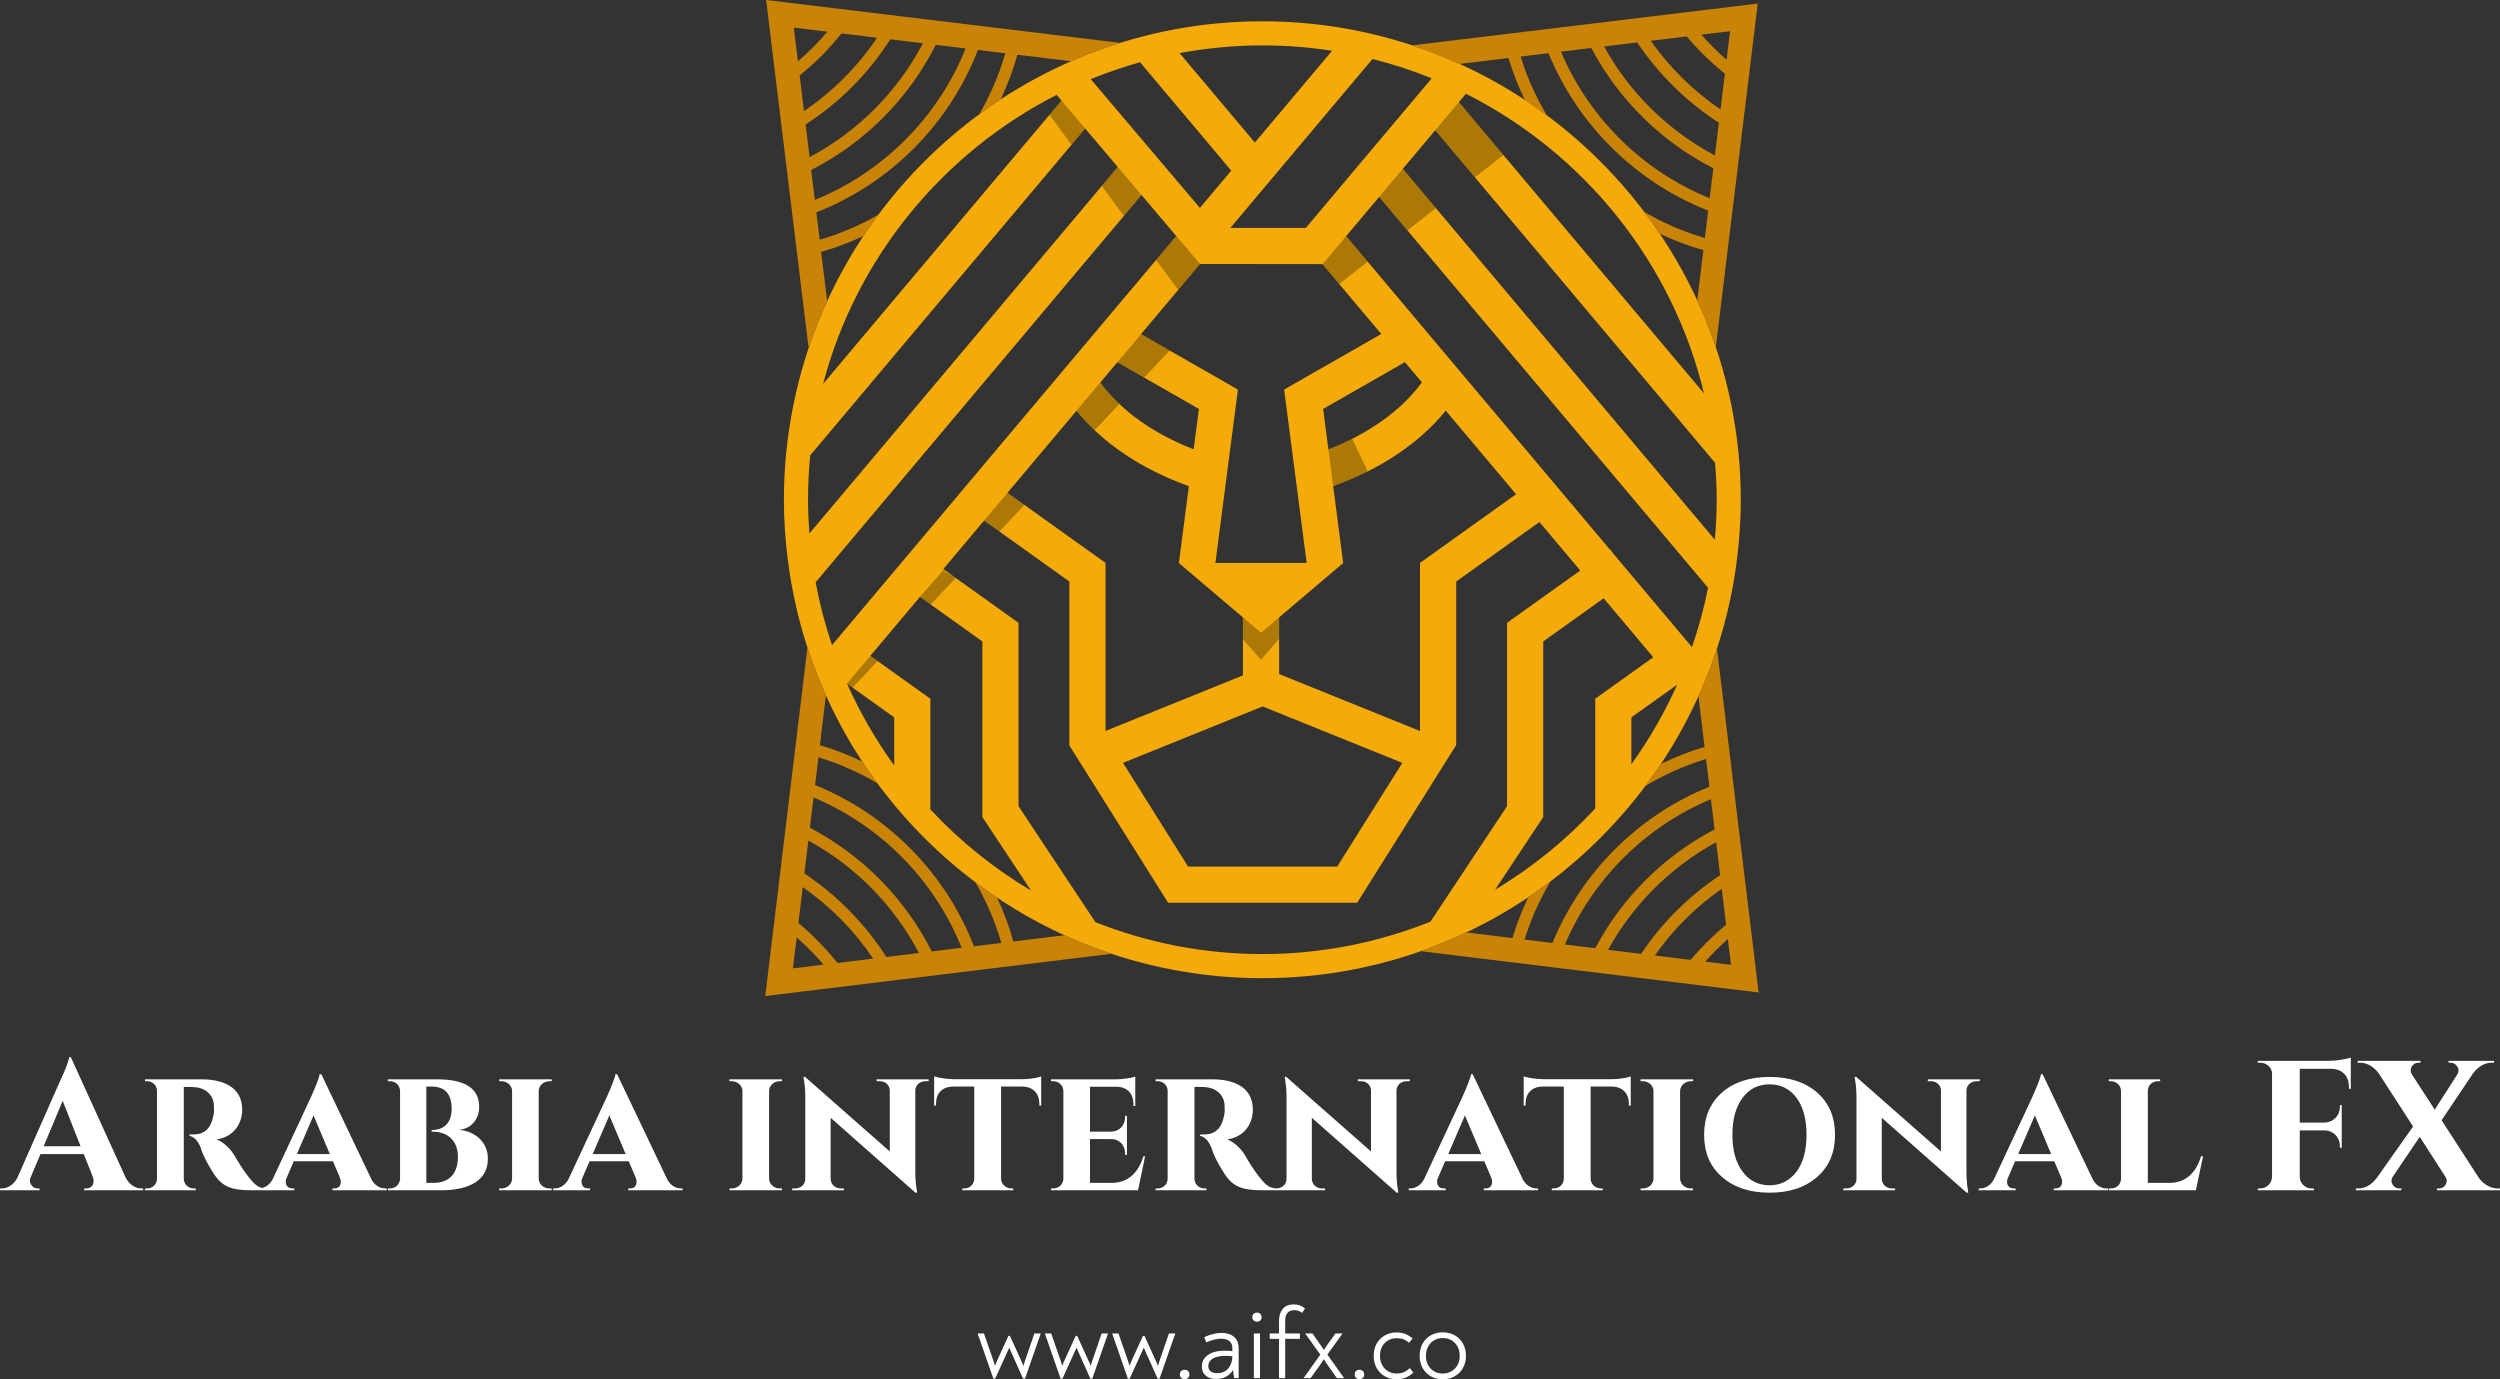 <svg id="final_svg" viewBox="86.384 288.284 925.17 510.422" xmlns="http://www.w3.org/2000/svg" xmlns:xlink="http://www.w3.org/1999/xlink" xml:space="preserve">
      <rect x="86.384" y="288.284" width="925.17" height="510.422" fill="#333333" stroke="none"/>
      <g id="png_group" transform="translate(369.581, 288.284) scale(1.167)" opacity="1">
      <g height="368.609" width="367.605" transform="rotate(0)">
                  <style type="text/css">.st0{fill:#F4AA08;}	.st1{fill:#C98306;}	.st2{opacity:0.29;}</style>
          <g id="color_index_1" fill="rgba(244, 170, 8, 1)">
                          <path d="M307.9,179.19c0.93-6.78,1.45-13.69,1.45-20.72c0-83.66-68.06-151.72-151.72-151.72		c-75.38,0-138.07,55.26-149.75,127.4l-0.03,0.04l0.02,0.03c-1.27,7.9-1.96,16-1.96,24.25c0,6.39,0.44,12.68,1.22,18.87l-0.06,0.07		l0.08,0.06c9.38,74.72,73.27,132.72,150.49,132.72c76.57,0,140.04-57.03,150.25-130.84l0.09-0.08L307.9,179.19z M289.08,217.34		c-3.98,8.85-8.82,17.22-14.42,25.01v-14.87L289,217.24L289.08,217.34z M268.8,175.41l-0.89-1.25l-0.1,0.07l-83.59-99.36		l10.46-12.44l104.29,123.96c-1.27,6.44-2.99,12.72-5.09,18.82L268.8,175.41z M207.64,231.81l-44.68-18.06v-17.97l20.33-17.26h-0.08		l0.05-0.01l-3.16-24.34c15.04-5.4,27.42-13.71,35.69-23.95l22.3,26.51l-30.46,21.77V231.81z M21.17,204.58		c-2.19-6.46-3.93-13.12-5.19-19.94L119.31,61.83l11.02,13.01L21.17,204.58z M40.89,242.74c-5.83-8.06-10.85-16.74-14.94-25.93		l14.94,10.67V242.74z M103.22,25.1c5.07-2.08,10.29-3.86,15.63-5.36l28.92,34.37l-9.94,11.81L103.22,25.1z M171.41,72.28h-23.92		l45.07-53.57c6.44,1.61,12.71,3.67,18.78,6.12L171.41,72.28z M176.91,129.68l25.93-14.84l5.39,6.41		c-6.48,8.88-16.8,16.25-29.65,21.26L176.91,129.68z M164.54,123.54l7.15,54.98h-28.95l7.15-54.98l-30.73-17.59l18.71-22.24l0,0		l38.83,0.04l18.64,22.16L164.54,123.54z M111.65,114.87l25.87,14.81l-1.67,12.81c-12.83-5-23.12-12.35-29.6-21.2L111.65,114.87z		 M98.69,130.27c8.27,10.22,20.63,18.51,35.64,23.9l-3.16,24.35l0.05,0.01h-0.07l20.33,17.26v18.39l-43.57,17.61V178.5l-31.1-22.22		L98.69,130.27z M157.73,224.02l44.29,17.9l-20.65,32.88h-47.28l-20.64-32.88L157.73,224.02z M202.18,53.53l10.29-12.23		l88.72,105.45c0.31,3.87,0.52,7.78,0.52,11.73c0,4.27-0.22,8.48-0.59,12.66L202.18,53.53z M297.68,124.75l-77.72-92.37l2.23-2.65		C259.57,48.55,287.67,83.16,297.68,124.75z M179.75,16.1l-24.49,29.11l-23.87-28.37c8.52-1.57,17.28-2.44,26.24-2.44		C165.15,14.4,172.54,14.98,179.75,16.1z M92.4,30.08l1.53,1.81l-75.6,89.86C28.88,81.74,56.26,48.52,92.4,30.08z M13.56,158.47		c0-4.78,0.25-9.51,0.7-14.18l0.04,0.06l87.15-103.59l10.33,12.19L14,169.17C13.74,165.64,13.56,162.08,13.56,158.47z M52.36,256.68		v-35.1l-19.04-13.61l15.74-18.7l19.79,14.14v55.7l15.45,23.31C72.45,275.38,61.71,266.69,52.36,256.68z M104.7,292.43l-24.39-36.78		V197.5l-23.85-17.04l12.94-15.38l27.04,19.32v51.96h0.1l-0.1,0.04l31.3,49.86h59.97l31.31-49.86l-0.1-0.04h0.19V184.4l26.39-18.86		l12.94,15.38l-23.21,16.58v58.14l-24.29,36.63c-16.5,6.6-34.48,10.27-53.31,10.27C138.95,302.54,121.1,298.93,104.7,292.43z		 M231.43,282.15l15.28-23.05v-55.7l19.15-13.68l15.73,18.7l-18.4,13.15v34.81C253.89,266.4,243.21,275.09,231.43,282.15z"></path>
                      </g>
          <g id="color_index_0" fill="rgba(201, 131, 6, 1)">
                          <path d="M301.8,205.63c-1.69,5.16-3.67,10.18-5.88,15.08l1.95,16.14c-4.77,1.4-9.37,3.23-13.84,5.39		c-1.6,2.41-3.28,4.75-5.01,7.05c6.09-3.65,12.55-6.55,19.32-8.6l1.06,8.78c-22.52,9.1-40.57,27.09-49.77,49.56l-8.84-1.08		c1.99-6.48,4.78-12.67,8.25-18.53c-2.3,1.75-4.64,3.45-7.05,5.06c-2.01,4.2-3.72,8.53-5.05,12.99l-14.71-1.8		c-4.69,2.22-9.52,4.2-14.46,5.94L315,314.73L301.8,205.63z M253.58,299.52c8.8-20.74,25.5-37.38,46.3-46.08l1.16,9.58		c-16.15,8.47-29.31,21.57-37.84,37.67L253.58,299.52z M267.26,301.19c7.95-14.41,19.82-26.21,34.27-34.1l1.26,10.44		c-9.9,6.58-18.42,15.07-25.05,24.94L267.26,301.19z M282.07,303c5.8-8.23,12.99-15.39,21.25-21.16l1.38,11.37		c-4.07,3.4-7.84,7.12-11.25,11.17L282.07,303z M305.25,297.79l0.99,8.16l-8.17-1C300.32,302.43,302.71,300.03,305.25,297.79z		 M0.27,0l13.41,109.83l0.3-0.04c1.66-4.88,3.53-9.65,5.65-14.29l-1.91-15.63c4.62-1.31,9.1-3.01,13.44-5.03		c1.52-2.3,3.1-4.56,4.74-6.77c-5.9,3.38-12.13,6.06-18.64,7.96l-1.06-8.69c11.66-4.58,22.15-11.52,30.87-20.24		c8.82-8.82,15.8-19.45,20.38-31.26l8.67,1.05c-1.94,6.8-4.75,13.29-8.3,19.42c2.24-1.65,4.5-3.26,6.83-4.79		c2.15-4.57,3.96-9.29,5.32-14.17l17.06,2.06c4.86-2.13,9.86-4,14.96-5.61l0.03-0.28L0.27,0z M9.05,8.77l10.67,1.29		c-2.88,3.37-6.01,6.51-9.36,9.4L9.05,8.77z M10.9,23.93c2.39-1.94,4.71-3.96,6.88-6.13c2.27-2.27,4.37-4.7,6.39-7.2l11.29,1.37		c-6.17,9.16-14.05,17.06-23.18,23.27L10.9,23.93z M12.8,39.47c5.32-3.46,10.28-7.44,14.75-11.91c4.57-4.57,8.61-9.64,12.12-15.1		L50,13.72c-8.09,15.4-20.59,27.95-35.94,36.11L12.8,39.47z M15.72,63.4l-1.16-9.5c8.47-4.33,16.14-9.91,22.77-16.54		c6.73-6.73,12.39-14.52,16.74-23.14l9.47,1.15C54.83,37.13,37.44,54.58,15.72,63.4z M205.13,14.39l0,0.01		c5.13,1.7,10.14,3.66,15.02,5.88l15.53-1.88c1.37,4.58,3.13,9.02,5.21,13.32c2.35,1.55,4.67,3.15,6.93,4.83		c-3.49-5.88-6.29-12.1-8.29-18.61l8.84-1.07c9.32,22.76,27.72,40.93,50.65,49.92l-1.06,8.69c-6.72-1.95-13.14-4.75-19.21-8.28		c1.71,2.26,3.35,4.56,4.94,6.92c4.45,2.1,9.05,3.86,13.8,5.21l-1.95,15.98c2.22,4.82,4.18,9.77,5.89,14.85L314.73,1.13		L205.13,14.39z M299.49,62.86c-21.21-8.6-38.25-25.43-47.17-46.47l9.62-1.16c8.69,16.39,22.17,29.69,38.71,38.13L299.49,62.86z		 M301.14,49.29C286.3,41.41,274.11,29.43,266,14.73l10.49-1.27c6.82,10.15,15.65,18.81,25.92,25.47L301.14,49.29z M302.92,34.7		c-8.62-5.86-16.1-13.25-22.11-21.76l11.39-1.38c3.65,4.32,7.71,8.26,12.1,11.83L302.92,34.7z M296.83,11l9.12-1.1l-1.1,9.03		C301.99,16.48,299.34,13.81,296.83,11z M94.9,296.57l-16.21,1.98c-1.33-4.79-3.1-9.42-5.19-13.91c-2.33-1.56-4.62-3.19-6.86-4.88		c3.51,6.09,6.28,12.52,8.21,19.26l-8.67,1.06c-8.99-23.2-27.34-41.81-50.38-51.14l1.06-8.79c6.55,1.98,12.81,4.77,18.73,8.26		c-1.67-2.27-3.3-4.56-4.85-6.92c-4.33-2.07-8.8-3.83-13.41-5.19l1.92-15.85c-2.21-4.92-4.19-9.97-5.87-15.15L0,315.86l109.81-13.4		C104.71,300.76,99.75,298.78,94.9,296.57z M8.77,307.08l1.19-9.82c3.03,2.69,5.9,5.55,8.52,8.63L8.77,307.08z M22.92,305.36		c-3.73-4.62-7.86-8.88-12.41-12.68l1.38-11.37c8.76,6.12,16.35,13.8,22.32,22.67L22.92,305.36z M38.41,303.47		c-6.76-10.52-15.6-19.56-26-26.48l1.26-10.44c14.95,8.17,27.13,20.55,35.07,35.65L38.41,303.47z M52.8,301.71		c-8.49-16.81-21.99-30.48-38.64-39.22l1.16-9.59c21.31,8.93,38.35,26.18,46.95,47.65L52.8,301.71z"></path>
                      </g>
          <g>
                          <path class="st2" d="M111.65,114.88l7.54-8.91l9.09,5.14l-8.12,8.63L111.65,114.88z M101.18,133.19c1.11,1.24,3.22,3.26,3.25,3.27		l7.86-8.35c-2.24-1.97-4.7-5.05-6.05-6.82l-7.56,8.98C98.68,130.28,100.43,132.35,101.18,133.19z M74.23,168.54l7.95-8.42		l-5.37-3.84l-7.43,8.79C70.46,165.87,72.76,167.44,74.23,168.54z M52.47,191.71l7.93-8.43c-1.29-1.19-2.72-1.21-3.9-2.5l-7.44,8.49		L52.47,191.71z M33.32,207.97l-7.4,8.82l1.77,1.26l7.93-8.43C34.83,209.03,33.43,208.05,33.32,207.97z M101.45,40.76l-7.52-8.87		l-3.79,4.5l6.99,9.52C98.1,44.77,100.82,41.48,101.45,40.76z M119.31,61.83l-7.53-8.88c-0.56,0.61-3.96,4.75-5.06,6.01l6.99,9.51		C115.67,66.21,117.35,64.13,119.31,61.83z M130.34,74.83c0,0-4.42,5.25-6.38,7.58l6.99,9.51l6.92-8.22L130.34,74.83z M225.05,56.24		l9.03-7.09l-14.11-16.77l-7.5,8.91C212.47,41.29,221.04,51.47,225.05,56.24z M203.63,73.07l9.03-7.09c0,0-6.92-8.22-10.48-12.46		l-7.5,8.91C194.88,62.66,203.63,73.07,203.63,73.07z M184.22,74.87l-7.47,8.88l5.26,6.31l9.03-7.09		C188.9,80.44,184.6,75.41,184.22,74.87z M151.48,202.78l5.74,6.45l5.74-6.73v-6.73l-5.74,4.87l-5.74-4.87V202.78z M178.58,142.51		l1.52,11.68c0,0,5.89-2.03,10.93-4.67l-4.89-10.37C181.74,141.35,178.58,142.51,178.58,142.51z"></path>
                      </g>
              </g>
    </g>
    <g id="text_group" transform="rotate(0)" opacity="1">
      <g id="text_layer_1_0" fill="rgba(255, 255, 255, 1)" transform="translate(88.234, 661.995)">
                  <path d="M-1.85 66.09L-1.85 66.77L12.79 66.77L12.79 66.09L12.25 66.09C11.22 66.09 10.47 65.75 9.99 65.13C8.96 63.90 9.10 62.94 9.58 61.78L13.14 53.36L29.14 53.36L32.50 61.78C32.98 62.94 33.25 66.09 29.90 66.09L29.28 66.09L29.28 66.77L51.11 66.77L51.11 66.09L50.49 66.09C48.30 66.09 46.04 64.79 44.67 62.12L24.36 17.51L23.74 17.51C23.60 18.95 22.44 21.96 20.32 26.48L4.52 62.26C3.15 64.79 0.89 66.09-1.23 66.09ZM14.30 50.49L21.35 33.66L27.98 50.49ZM51.79 26.41L52.68 26.41C54.59 26.41 56.24 27.98 56.24 29.97L56.24 62.53C56.24 64.51 54.59 66.09 52.61 66.09L51.79 66.09L51.79 66.77L70.60 66.77L70.60 66.09L69.85 66.09C67.94 66.09 66.16 64.65 66.16 62.46L66.16 28.53L68.35 28.53C68.96 28.53 69.58 28.53 70.06 28.60C73.89 28.80 77.17 31.27 77.31 35.37C77.38 37.15 77.44 37.90 77.10 39.27C76.21 43.78 73.89 46.04 69.99 46.11L68.28 46.11L68.28 46.66C69.65 46.86 71.29 48.16 72.38 50.90C73.00 53.16 74.50 56.30 76.97 60.20C80.18 65.34 83.53 66.77 91.13 66.77L96.87 66.77L96.87 66.09C95.44 66.09 94.27 65.75 93.32 65.13C91.33 63.83 87.78 58.97 84.83 53.77C83.40 51.38 80.73 48.78 78.27 47.96C84.56 47.07 87.78 42.21 87.78 36.94C87.78 28.25 80.18 25.72 72.79 25.72L51.79 25.72ZM93.39 66.09L93.39 66.77L107.07 66.77L107.07 66.09L106.52 66.09C103.51 66.09 103.72 63.35 104.13 62.39L106.86 56.03L121.37 56.03L124.03 62.33C124.38 63.35 124.72 66.09 121.71 66.09L121.16 66.09L121.16 66.77L141.27 66.77L141.27 66.09L140.73 66.09C138.74 66.09 136.55 64.92 135.39 62.26L117.06 23.81L116.44 23.81C116.37 24.83 115.28 27.64 113.29 32.15L99.13 62.53C97.97 64.92 95.85 66.09 93.93 66.09ZM108.03 53.36L114.18 39.06L120.20 53.36ZM141.69 66.77L161.53 66.77C169.19 66.77 178.70 64.58 178.70 55.07C178.70 49.05 174.05 44.88 167.96 44.40C172.61 44.06 175.48 40.36 175.48 35.92C175.48 29.14 170.35 25.72 160.02 25.72L141.69 25.72L141.69 26.41L142.44 26.41C144.56 26.41 146.13 27.91 146.20 30.03L146.20 62.46C146.13 64.58 144.56 66.09 142.44 66.09L141.69 66.09ZM155.92 28.39L157.83 28.39C162.83 28.39 165.29 31.13 165.29 36.60C165.29 42.01 162.28 44.47 157.90 44.47L157.90 45.08L158.04 45.08C164.06 45.08 167.61 48.57 167.61 54.46C167.61 61.03 163.92 64.04 158.65 64.04L155.92 64.04ZM202.30 66.77L202.30 66.09L201.48 66.09C199.36 66.09 197.58 64.58 197.51 62.46L197.51 29.97C197.58 27.98 199.36 26.41 201.48 26.41L202.30 26.41L202.30 25.72L182.87 25.72L182.87 26.41L183.69 26.41C185.88 26.41 187.66 28.05 187.66 30.03L187.66 62.46C187.66 64.45 185.88 66.09 183.69 66.09L182.87 66.09L182.87 66.77ZM202.85 66.09L202.85 66.77L216.53 66.77L216.53 66.09L215.98 66.09C212.97 66.09 213.18 63.35 213.59 62.39L216.33 56.03L230.83 56.03L233.50 62.33C233.84 63.35 234.18 66.09 231.17 66.09L230.62 66.09L230.62 66.77L250.74 66.77L250.74 66.09L250.19 66.09C248.21 66.09 246.02 64.92 244.85 62.26L226.52 23.81L225.90 23.81C225.83 24.83 224.74 27.64 222.76 32.15L208.59 62.53C207.43 64.92 205.31 66.09 203.39 66.09ZM217.49 53.36L223.65 39.06L229.67 53.36ZM287.54 66.77L287.54 66.09L286.72 66.09C284.60 66.09 282.82 64.58 282.76 62.46L282.76 29.97C282.82 27.98 284.60 26.41 286.72 26.41L287.54 26.41L287.54 25.72L268.11 25.72L268.11 26.41L268.94 26.41C271.12 26.41 272.90 28.05 272.90 30.03L272.90 62.46C272.90 64.45 271.12 66.09 268.94 66.09L268.11 66.09L268.11 66.77ZM310.46 66.77L310.46 66.09L309.30 66.09C307.18 66.09 305.61 64.58 305.54 62.60L305.54 39.95L336.94 67.66L337.55 67.66L337.42 66.70C337.08 64.86 336.87 62.53 336.87 59.73L336.87 29.83C336.94 27.84 338.51 26.41 340.63 26.41L341.80 26.41L341.80 25.72L322.57 25.72L322.57 26.41L323.74 26.41C325.86 26.41 327.43 27.91 327.43 29.90L327.43 52.41L296.10 24.83L295.48 24.77L295.62 25.72C295.96 27.50 296.16 29.76 296.16 32.50L296.16 62.60C296.16 64.58 294.52 66.09 292.40 66.09L291.31 66.09L291.31 66.77ZM344.53 35.44L344.53 34.82C344.53 30.92 346.79 28.46 350.83 28.39L358.69 28.39L358.69 62.46C358.69 64.58 357.05 66.09 354.93 66.09L354.25 66.09L354.25 66.77L373.13 66.77L373.13 66.09L372.38 66.09C370.39 66.09 368.68 64.51 368.61 62.53L368.61 28.39L376.55 28.39C380.45 28.46 382.78 30.92 382.78 34.82L382.78 35.44L383.46 35.44L383.46 24.63C383.12 24.83 380.31 25.66 376.28 25.66L351.03 25.66C348.64 25.66 345.15 25.11 343.85 24.63L343.85 35.44ZM387.09 66.77L419.31 66.77L421.91 54.18L421.29 54.18C419.45 60.41 415.41 63.97 409.73 64.04L401.52 64.04L401.52 47.82L409.39 47.82C412.47 47.82 414.52 50.15 414.52 53.23L414.52 53.70L415.20 53.70L415.20 39.20L414.52 39.20L414.52 39.68C414.52 42.76 412.40 45.02 409.32 45.08L401.52 45.08L401.52 28.46L411.37 28.46C415.27 28.53 417.60 30.92 417.60 34.96L417.60 35.58L418.28 35.58L418.28 24.70C417.12 25.18 413.63 25.72 411.17 25.72L387.09 25.72L387.09 26.41L387.91 26.41C390.03 26.41 391.60 27.98 391.67 29.97L391.67 62.53C391.60 64.51 390.03 66.09 387.91 66.09L387.09 66.09ZM425.81 26.41L426.70 26.41C428.61 26.41 430.26 27.98 430.26 29.97L430.26 62.53C430.26 64.51 428.61 66.09 426.63 66.09L425.81 66.09L425.81 66.77L444.62 66.77L444.62 66.09L443.87 66.09C441.95 66.09 440.18 64.65 440.18 62.46L440.18 28.53L442.36 28.53C442.98 28.53 443.60 28.53 444.08 28.60C447.91 28.80 451.19 31.27 451.33 35.37C451.40 37.15 451.46 37.90 451.12 39.27C450.23 43.78 447.91 46.04 444.01 46.11L442.30 46.11L442.30 46.66C443.66 46.86 445.31 48.16 446.40 50.90C447.02 53.16 448.52 56.30 450.99 60.20C454.20 65.34 457.55 66.77 465.15 66.77L470.89 66.77L470.89 66.09C469.46 66.09 468.29 65.75 467.34 65.13C465.35 63.83 461.79 58.97 458.85 53.77C457.42 51.38 454.75 48.78 452.28 47.96C458.58 47.07 461.79 42.21 461.79 36.94C461.79 28.25 454.20 25.72 446.81 25.72L425.81 25.72ZM488.54 66.77L488.54 66.09L487.38 66.09C485.26 66.09 483.69 64.58 483.62 62.60L483.62 39.95L515.02 67.66L515.64 67.66L515.50 66.70C515.16 64.86 514.95 62.53 514.95 59.73L514.95 29.83C515.02 27.84 516.59 26.41 518.71 26.41L519.88 26.41L519.88 25.72L500.65 25.72L500.65 26.41L501.82 26.41C503.94 26.41 505.51 27.91 505.51 29.90L505.51 52.41L474.18 24.83L473.56 24.77L473.70 25.72C474.04 27.50 474.25 29.76 474.25 32.50L474.25 62.60C474.25 64.58 472.60 66.09 470.48 66.09L469.39 66.09L469.39 66.77ZM519.47 66.09L519.47 66.77L533.15 66.77L533.15 66.09L532.60 66.09C529.59 66.09 529.80 63.35 530.21 62.39L532.95 56.03L547.45 56.03L550.12 62.33C550.46 63.35 550.80 66.09 547.79 66.09L547.24 66.09L547.24 66.77L567.36 66.77L567.36 66.09L566.81 66.09C564.83 66.09 562.64 64.92 561.47 62.26L543.14 23.81L542.52 23.81C542.45 24.83 541.36 27.64 539.38 32.15L525.21 62.53C524.05 64.92 521.93 66.09 520.01 66.09ZM534.11 53.36L540.27 39.06L546.29 53.36ZM562.71 35.44L562.71 34.82C562.71 30.92 564.96 28.46 569.00 28.39L576.87 28.39L576.87 62.46C576.87 64.58 575.22 66.09 573.10 66.09L572.42 66.09L572.42 66.77L591.30 66.77L591.30 66.09L590.55 66.09C588.57 66.09 586.86 64.51 586.79 62.53L586.79 28.39L594.72 28.39C598.62 28.46 600.95 30.92 600.95 34.82L600.95 35.44L601.63 35.44L601.63 24.63C601.29 24.83 598.49 25.66 594.45 25.66L569.20 25.66C566.81 25.66 563.32 25.11 562.02 24.63L562.02 35.44ZM624.69 66.77L624.69 66.09L623.87 66.09C621.75 66.09 619.97 64.58 619.90 62.46L619.90 29.97C619.97 27.98 621.75 26.41 623.87 26.41L624.69 26.41L624.69 25.72L605.26 25.72L605.26 26.41L606.08 26.41C608.27 26.41 610.05 28.05 610.05 30.03L610.05 62.46C610.05 64.45 608.27 66.09 606.08 66.09L605.26 66.09L605.26 66.77ZM628.79 46.25C628.79 52.82 630.98 58.02 635.43 61.85C639.88 65.75 645.69 67.66 653.01 67.66C660.33 67.66 666.15 65.75 670.59 61.85C675.04 58.02 677.23 52.82 677.23 46.25C677.23 39.68 675.04 34.48 670.59 30.58C666.15 26.75 660.33 24.83 653.01 24.83C645.69 24.83 639.81 26.75 635.43 30.58C630.98 34.48 628.79 39.68 628.79 46.25ZM639.26 46.25C639.26 40.50 640.49 35.92 643.02 32.57C645.49 29.21 648.84 27.57 653.01 27.57C657.18 27.57 660.47 29.21 663.00 32.57C665.46 35.92 666.69 40.50 666.69 46.25C666.69 51.99 665.46 56.51 663.00 59.86C660.47 63.21 657.18 64.92 653.01 64.92C648.84 64.92 645.49 63.21 643.02 59.86C640.49 56.51 639.26 51.99 639.26 46.25ZM699.46 66.77L699.46 66.09L698.30 66.09C696.18 66.09 694.61 64.58 694.54 62.60L694.54 39.95L725.94 67.66L726.56 67.66L726.42 66.70C726.08 64.86 725.87 62.53 725.87 59.73L725.87 29.83C725.94 27.84 727.51 26.41 729.64 26.41L730.80 26.41L730.80 25.72L711.57 25.72L711.57 26.41L712.74 26.41C714.86 26.41 716.43 27.91 716.43 29.90L716.43 52.41L685.10 24.83L684.48 24.77L684.62 25.72C684.96 27.50 685.17 29.76 685.17 32.50L685.17 62.60C685.17 64.58 683.52 66.09 681.40 66.09L680.31 66.09L680.31 66.77ZM730.39 66.09L730.39 66.77L744.07 66.77L744.07 66.09L743.52 66.09C740.51 66.09 740.72 63.35 741.13 62.39L743.87 56.03L758.37 56.03L761.04 62.33C761.38 63.35 761.72 66.09 758.71 66.09L758.16 66.09L758.16 66.77L778.28 66.77L778.28 66.09L777.73 66.09C775.75 66.09 773.56 64.92 772.39 62.26L754.06 23.81L753.44 23.81C753.37 24.83 752.28 27.64 750.30 32.15L736.13 62.53C734.97 64.92 732.85 66.09 730.94 66.09ZM745.03 53.36L751.19 39.06L757.21 53.36ZM778.55 25.72L778.55 26.41L779.37 26.41C781.36 26.41 783.07 28.05 783.07 30.03L783.07 62.53C783.07 64.51 781.49 66.09 779.37 66.09L778.55 66.09L778.55 66.77L810.77 66.77L813.44 54.18L812.69 54.18C810.84 60.41 806.87 63.97 801.20 64.04L792.99 64.04L792.99 30.03C792.99 27.91 794.63 26.41 796.75 26.41L797.57 26.41L797.57 25.72ZM833.69 66.77L854.49 66.77L854.42 66.09L853.60 66.09C851.21 66.09 849.22 64.17 849.22 61.78L849.22 44.61L858.39 44.61C861.67 44.67 864.07 47.14 864.07 50.49L864.07 51.04L864.75 51.04L864.75 35.23L864.07 35.23L864.07 35.85C864.07 39.20 861.61 41.66 858.25 41.73L849.22 41.73L849.22 21.82L860.92 21.82C864.96 21.89 867.42 24.49 867.42 28.53L867.42 29.21L868.11 29.21L868.11 17.65C866.74 18.20 862.70 18.88 859.90 18.88L833.69 18.88L833.69 19.57L834.58 19.57C836.91 19.57 838.96 21.28 838.96 23.67L838.96 61.78C838.89 64.17 836.98 66.09 834.58 66.09L833.69 66.09ZM869.95 66.09L869.95 66.77L886.85 66.77L886.85 66.09L885.96 66.09C885.00 66.09 884.18 65.61 883.57 64.65C883.02 63.76 883.02 62.74 883.57 61.85L893.62 47.00L903.20 61.91C903.75 62.80 903.75 63.69 903.20 64.72C902.59 65.61 901.83 66.09 900.88 66.09L899.99 66.09L899.99 66.77L923.32 66.77L923.32 66.09L922.36 66.09C919.69 66.09 917.02 64.38 915.45 62.12L901.70 40.84L913.33 23.53C914.97 21.28 917.43 19.57 920.17 19.57L921.13 19.57L921.13 18.88L904.30 18.88L904.30 19.57L905.19 19.57C906.14 19.57 906.90 20.05 907.51 21.00C908.13 21.89 908.13 22.92 907.58 23.81L899.17 36.94L890.61 23.74C890.13 22.92 890.13 21.96 890.68 20.93C891.30 20.05 892.05 19.57 893.01 19.57L893.90 19.57L893.90 18.88L870.64 18.88L870.64 19.57L871.59 19.57C874.33 19.57 876.93 21.35 878.50 23.60L891.16 43.17L877.68 62.26C875.70 64.79 873.44 66.09 870.91 66.09Z"></path>
              </g>
    </g>
    <g id="tagline_group" transform="rotate(0)" opacity="1">
      <g id="text_layer_2_0" fill="rgba(255, 255, 255, 1)" transform="translate(447.401, 763.216)">
                  <path d="M6.59 35.27L0.79 18.61L0.79 18.53L3.11 18.53L6.55 28.45Q6.70 28.86 6.85 29.39Q7.00 29.91 7.19 30.55L7.19 30.55Q7.34 30.14 7.52 29.65Q7.71 29.16 8.01 28.53L8.01 28.53L12.17 19.43L12.73 19.43L16.85 28.49Q17.11 28.98 17.31 29.50Q17.52 30.02 17.71 30.59L17.71 30.59Q17.93 29.84 18.10 29.28Q18.27 28.71 18.38 28.41L18.38 28.41L21.79 18.53L24.11 18.53L24.11 18.61L18.31 35.27L17.60 35.27L12.47 23.81L7.26 35.27L6.59 35.27ZM31.48 35.27L25.68 18.61L25.68 18.53L28.00 18.53L31.45 28.45Q31.60 28.86 31.75 29.39Q31.90 29.91 32.08 30.55L32.08 30.55Q32.23 30.14 32.42 29.65Q32.61 29.16 32.91 28.53L32.91 28.53L37.06 19.43L37.62 19.43L41.74 28.49Q42.00 28.98 42.21 29.50Q42.42 30.02 42.60 30.59L42.60 30.59Q42.83 29.84 43.00 29.28Q43.16 28.71 43.28 28.41L43.28 28.41L46.68 18.53L49.01 18.53L49.01 18.61L43.20 35.27L42.49 35.27L37.36 23.81L32.16 35.27L31.48 35.27ZM56.38 35.27L50.58 18.61L50.58 18.53L52.90 18.53L56.34 28.45Q56.49 28.86 56.64 29.39Q56.79 29.91 56.98 30.55L56.98 30.55Q57.13 30.14 57.32 29.65Q57.50 29.16 57.80 28.53L57.80 28.53L61.96 19.43L62.52 19.43L66.64 28.49Q66.90 28.98 67.11 29.50Q67.31 30.02 67.50 30.59L67.50 30.59Q67.72 29.84 67.89 29.28Q68.06 28.71 68.17 28.41L68.17 28.41L71.58 18.53L73.90 18.53L73.90 18.61L68.10 35.27L67.39 35.27L62.26 23.81L57.05 35.27L56.38 35.27ZM77.38 35.45L77.38 35.45Q76.67 35.45 76.15 35.00Q75.62 34.55 75.62 33.73L75.62 33.73Q75.62 32.87 76.13 32.42Q76.63 31.97 77.38 31.97L77.38 31.97Q78.09 31.97 78.62 32.42Q79.14 32.87 79.14 33.73L79.14 33.73Q79.14 34.55 78.62 35.00Q78.09 35.45 77.38 35.45ZM91.08 18.34L91.08 18.34Q93.97 18.34 95.67 19.82Q97.37 21.30 97.37 24.07L97.37 24.07L97.37 35.08L95.69 35.08L95.28 32.08Q94.34 33.62 92.75 34.50Q91.16 35.38 89.03 35.38L89.03 35.38Q86.59 35.38 85.17 34.14Q83.75 32.91 83.75 30.77L83.75 30.77Q83.75 28.04 86.03 26.49Q88.31 24.93 92.02 24.93L92.02 24.93Q93.89 24.93 95.05 25.08L95.05 25.08L95.05 23.96Q95.05 22.24 93.93 21.36Q92.81 20.48 90.86 20.48L90.86 20.48Q88.35 20.48 85.39 21.86L85.39 21.86L84.61 19.92Q87.98 18.34 91.08 18.34ZM89.40 33.24L89.40 33.24Q91.95 33.24 93.46 31.54Q94.98 29.84 95.05 26.99L95.05 26.99Q93.85 26.84 92.36 26.84L92.36 26.84Q89.40 26.84 87.77 27.83Q86.14 28.83 86.14 30.62L86.14 30.62Q86.14 31.86 87.00 32.55Q87.86 33.24 89.40 33.24ZM104.15 14.19L104.15 14.19Q103.40 14.19 102.91 13.70Q102.43 13.22 102.43 12.54L102.43 12.54Q102.43 11.79 102.90 11.31Q103.36 10.82 104.15 10.82L104.15 10.82Q104.94 10.82 105.40 11.31Q105.87 11.79 105.87 12.54L105.87 12.54Q105.87 13.25 105.39 13.72Q104.90 14.19 104.15 14.19ZM102.99 35.08L102.99 18.53L105.27 18.53L105.27 35.08L102.99 35.08ZM112.31 20.55L108.87 20.55L108.87 18.53L112.31 18.53L112.31 13.78Q112.31 11.16 113.68 9.47Q115.04 7.79 117.66 7.79L117.66 7.79Q118.94 7.79 119.93 8.14Q120.92 8.50 121.93 9.25L121.93 9.25L120.88 10.89Q120.14 10.41 119.46 10.16Q118.79 9.92 117.93 9.92L117.93 9.92Q116.35 9.92 115.47 10.89Q114.59 11.87 114.59 13.78L114.59 13.78L114.59 18.53L120.02 18.53L120.02 20.55L114.59 20.55L114.59 35.08L112.31 35.08L112.31 20.55ZM121.45 35.00L127.59 26.36L122.04 18.61L122.04 18.53L124.67 18.53L127.59 22.69Q127.88 23.10 128.22 23.60Q128.56 24.11 128.90 24.71L128.90 24.71Q129.12 24.30 129.46 23.79Q129.79 23.29 130.24 22.65L130.24 22.65L133.20 18.53L135.75 18.53L135.75 18.61L130.21 26.36L136.35 35.00L136.35 35.08L133.72 35.08L130.32 30.25Q129.53 29.20 128.90 28.04L128.90 28.04Q127.96 29.54 127.44 30.29L127.44 30.29L123.99 35.08L121.45 35.08L121.45 35.00ZM142.07 35.45L142.07 35.45Q141.36 35.45 140.84 35.00Q140.31 34.55 140.31 33.73L140.31 33.73Q140.31 32.87 140.82 32.42Q141.32 31.97 142.07 31.97L142.07 31.97Q142.78 31.97 143.31 32.42Q143.83 32.87 143.83 33.73L143.83 33.73Q143.83 34.55 143.31 35.00Q142.78 35.45 142.07 35.45ZM155.59 35.49L155.59 35.49Q153.45 35.49 151.56 34.46Q149.67 33.43 148.51 31.47Q147.35 29.50 147.35 26.77L147.35 26.77Q147.35 24.11 148.51 22.16Q149.67 20.22 151.60 19.19Q153.53 18.16 155.81 18.16L155.81 18.16Q157.57 18.16 159.01 18.72Q160.45 19.28 161.73 20.40L161.73 20.40L160.42 21.98Q159.41 21.08 158.32 20.68Q157.24 20.29 155.81 20.29L155.81 20.29Q154.09 20.29 152.69 21.10Q151.28 21.90 150.48 23.38Q149.67 24.86 149.67 26.77L149.67 26.77Q149.67 28.71 150.48 30.21Q151.28 31.71 152.67 32.53Q154.05 33.36 155.78 33.36L155.78 33.36Q157.39 33.36 158.51 32.87Q159.63 32.38 160.72 31.37L160.72 31.37L161.99 33.02Q160.64 34.29 159.16 34.89Q157.68 35.49 155.59 35.49ZM172.88 35.49L172.88 35.49Q170.41 35.49 168.47 34.39Q166.52 33.28 165.43 31.30Q164.35 29.31 164.35 26.80L164.35 26.80Q164.35 24.30 165.43 22.31Q166.52 20.33 168.47 19.22Q170.41 18.12 172.88 18.12L172.88 18.12Q175.39 18.12 177.34 19.22Q179.29 20.33 180.39 22.31Q181.49 24.30 181.49 26.80L181.49 26.80Q181.49 29.31 180.39 31.30Q179.29 33.28 177.34 34.39Q175.39 35.49 172.88 35.49ZM172.88 33.36L172.88 33.36Q175.65 33.36 177.41 31.52Q179.17 29.69 179.17 26.80L179.17 26.80Q179.17 23.92 177.43 22.09Q175.69 20.25 172.88 20.25L172.88 20.25Q171.09 20.25 169.66 21.10Q168.24 21.94 167.46 23.44Q166.67 24.93 166.67 26.80L166.67 26.80Q166.67 29.69 168.41 31.52Q170.15 33.36 172.88 33.36Z"></path>
              </g>
    </g>
  </svg>